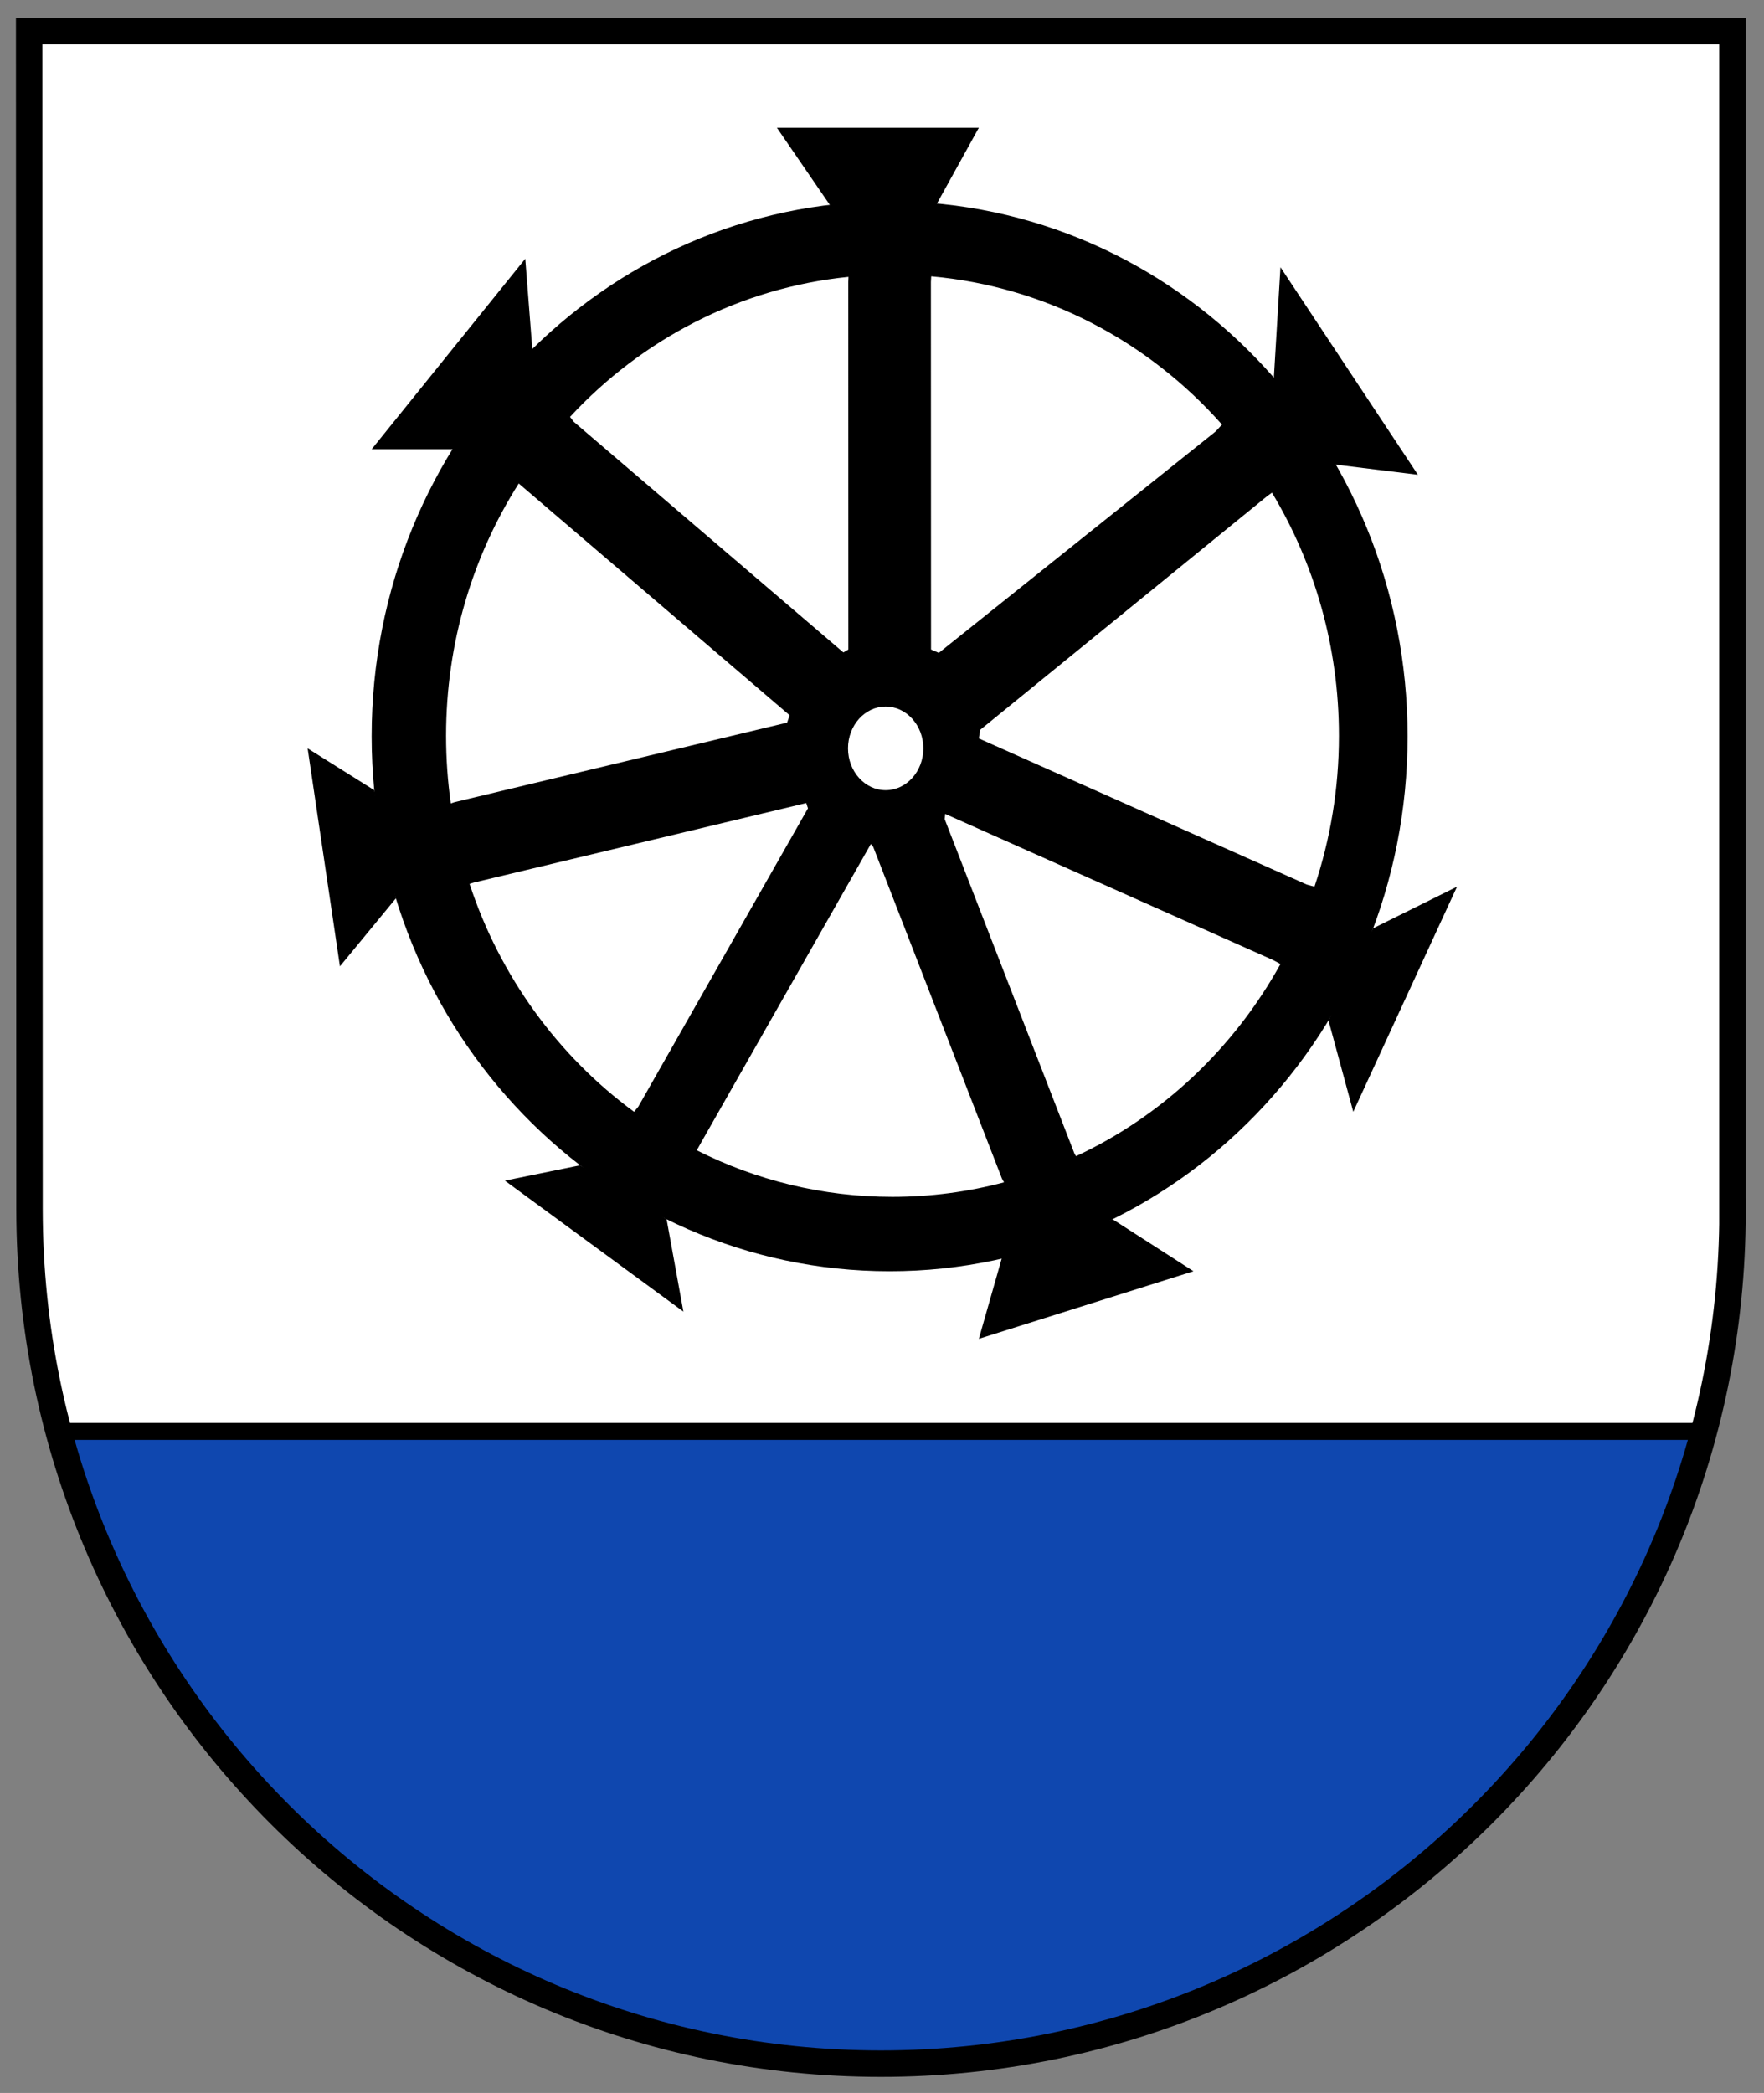 <?xml version="1.0" encoding="UTF-8" standalone="no"?>
<!-- Generator: Adobe Illustrator 16.0.0, SVG Export Plug-In . SVG Version: 6.00 Build 0)  -->

<svg
   xmlns:dc="http://purl.org/dc/elements/1.1/"
   xmlns:cc="http://creativecommons.org/ns#"
   xmlns:rdf="http://www.w3.org/1999/02/22-rdf-syntax-ns#"
   xmlns:svg="http://www.w3.org/2000/svg"
   xmlns="http://www.w3.org/2000/svg"
   xmlns:sodipodi="http://sodipodi.sourceforge.net/DTD/sodipodi-0.dtd"
   xmlns:inkscape="http://www.inkscape.org/namespaces/inkscape"
   version="1.1"
   id="Ebene_1"
   x="0px"
   y="0px"
   width="500"
   height="592.988"
   viewBox="0 0 500 592.988"
   enable-background="new 0 0 595.281 708.66"
   xml:space="preserve"
   inkscape:version="0.48.4 r9939"
   sodipodi:docname="Coat_of_arms_Allemuehl.svg"><rect x="0" y="0" width="500" height="592.988" fill="#808080" stroke="none"/><defs
   id="defs28" /><sodipodi:namedview
   pagecolor="#ffffff"
   bordercolor="#666666"
   borderopacity="1"
   objecttolerance="10"
   gridtolerance="10"
   guidetolerance="10"
   inkscape:pageopacity="0"
   inkscape:pageshadow="2"
   inkscape:window-width="1280"
   inkscape:window-height="972"
   id="namedview26"
   showgrid="false"
   fit-margin-top="5"
   fit-margin-bottom="5"
   fit-margin-right="5"
   fit-margin-left="5"
   inkscape:zoom="0.6660458"
   inkscape:cx="67.32405"
   inkscape:cy="117.45213"
   inkscape:window-x="-4"
   inkscape:window-y="-4"
   inkscape:window-maximized="1"
   inkscape:current-layer="Ebene_1" />










<path
   style="fill:#0f47af;fill-opacity:1;stroke:#000000;stroke-width:2.057px;stroke-linecap:butt;stroke-linejoin:miter;stroke-opacity:1"
   d="m 16.447,405.061 467.367,0 -21.294,56.237 -37.673,49.685 -46.955,37.673 -55.145,24.024 -51.323,10.92 -57.329,-0.546 -59.513,-18.018 -45.863,-25.116 -45.317,-42.587 -27.299,-40.949 -15.834,-38.765 z"
   id="path7184"
   inkscape:connector-curvature="0" /><g
   id="g2655"
   transform="matrix(0.549,0,0,0.549,614.13,-95.632)"><g
     id="g3798"
     transform="matrix(0.71,0,0,0.71,1447.76,45.918)" /><path
     id="path3239"
     d="m -224.047,851.581 0,-131.959 0,-529.352 -879.522,0 -0.035,539.205 0,114.012 14.999,69.545 851.317,0 z"
     inkscape:connector-curvature="0"
     style="fill:#ffffff;fill-opacity:1"
     sodipodi:nodetypes="ccccccccc" /><g
     id="g3241"
     style="stroke:#000000"
     transform="matrix(1.241,0,0,1.241,-1110.644,220.943)"><path
       id="path3324"
       d="m 714.3,466.2 0,-490.912 -708.6,0 L 5.845,465.4 c 0.176,196.9 159.3,355.1 354.2,355.1 194.9,0 354.3,-158.1 354.3,-354.3 z"
       inkscape:connector-curvature="0"
       style="fill:none;stroke-width:11;stroke-linecap:square"
       sodipodi:nodetypes="ccccscc" /><path
       style="font-size:medium;font-style:normal;font-variant:normal;font-weight:normal;font-stretch:normal;text-indent:0;text-align:start;text-decoration:none;line-height:normal;letter-spacing:normal;word-spacing:normal;text-transform:none;direction:ltr;block-progression:tb;writing-mode:lr-tb;text-anchor:start;baseline-shift:baseline;color:#000000;fill:#000000;fill-opacity:1;stroke:none;stroke-width:7.087;marker:none;visibility:visible;display:inline;overflow:visible;enable-background:accumulate;font-family:Sans;-inkscape-font-specification:Sans"
       d="m 17.75,554.062 0,7.062 684.446,0 0,-7.062 z"
       id="path3326"
       inkscape:connector-curvature="0"
       sodipodi:nodetypes="ccccc" /></g></g><g
   id="g7186"
   transform="translate(6.995,0)"><g
     transform="matrix(0.907,0,0,0.907,-26.687,-1.164)"
     id="XMLID_1_">
	<g
   id="g8">
		<path
   inkscape:connector-curvature="0"
   id="path10"
   d="m 163.781,251.857 103.902,-24.841 0.804,-2.29 -82.576,-70.627 -2.088,-1.787 c -14.358,22.651 -22.712,49.722 -22.712,78.801 0,7.189 0.502,14.238 1.486,21.146 l 1.184,-0.402 z m 57.413,95.107 53.016,-93.179 -0.542,-1.646 -103.902,24.841 -1.306,0.4 c 9.519,28.979 27.713,53.819 51.409,71.21 l 1.325,-1.626 z m 65.607,-257.588 0.06,-1.605 c -34.099,3.454 -64.603,19.56 -87.014,43.737 l 1.185,1.547 84.243,72.032 1.546,-0.903 -0.02,-114.808 z m 48.036,280.1 -40.245,-103.662 -0.743,-0.864 -52.996,93.18 -1.385,2.489 c 18.475,9.318 39.219,14.539 61.147,14.539 12.029,0 23.717,-1.586 34.863,-4.538 l -0.641,-1.144 z M 298.49,248.122 c 6.484,0 11.768,-5.844 11.768,-13.073 0,-7.209 -5.283,-13.053 -11.768,-13.053 -6.487,0 -11.769,5.844 -11.769,13.053 0,7.229 5.281,13.073 11.769,13.073 z m 1.224,-183.949 c 89.383,0 161.877,74.825 161.877,167.101 0,92.314 -72.494,167.12 -161.877,167.12 -89.384,0 -161.859,-74.806 -161.859,-167.12 0,-92.276 72.475,-167.101 161.859,-167.101 z m 119.887,237.025 -102.496,-45.666 -0.182,1.606 40.605,104.604 0.463,0.703 c 26.928,-12.551 49.318,-33.697 63.879,-60.024 l -2.269,-1.223 z m -104.504,-95.97 86.531,-69.183 1.969,-2.129 C 380.642,108.012 348.613,90.802 312.726,87.608 l -0.1,1.747 0.039,114.807 2.432,1.066 z m 102.656,-49 -89.725,73.037 -0.422,2.69 102.498,45.646 2.389,0.663 c 4.961,-14.78 7.65,-30.646 7.65,-47.152 0,-27.874 -7.672,-53.879 -20.926,-75.929 l -1.464,1.045 z" />
	</g>
</g><polygon
     transform="matrix(0.907,0,0,0.907,-26.687,-1.164)"
     id="polygon12"
     points="137.855,141.619 185.861,82.109 188.518,116.114 168.459,141.619 " /><polygon
     transform="matrix(0.907,0,0,0.907,-26.687,-1.164)"
     id="polygon14"
     points="264.5,41.194 327.607,41.194 312.626,68.292 283.098,68.292 " /><polygon
     transform="matrix(0.907,0,0,0.907,-26.687,-1.164)"
     id="polygon16"
     points="464.818,149.59 439.181,146.427 432.939,149.59 415.935,124.616 419.808,119.24 421.873,84.764 " /><polygon
     transform="matrix(0.907,0,0,0.907,-26.687,-1.164)"
     id="polygon18"
     points="477.041,278.263 444.626,348.59 436.88,320.053 450.837,291.259 " /><polygon
     transform="matrix(0.907,0,0,0.907,-26.687,-1.164)"
     id="polygon20"
     points="394.681,398.392 327.607,419.508 335.48,391.878 369.398,382.152 " /><polygon
     transform="matrix(0.907,0,0,0.907,-26.687,-1.164)"
     id="polygon22"
     points="235.277,411.005 179.485,370.092 203.005,365.295 230.029,382.152 " /><polygon
     transform="matrix(0.907,0,0,0.907,-26.687,-1.164)"
     id="polygon24"
     points="127.945,303.143 117.849,235.057 138.669,248.12 145.423,281.906 " /></g></svg>